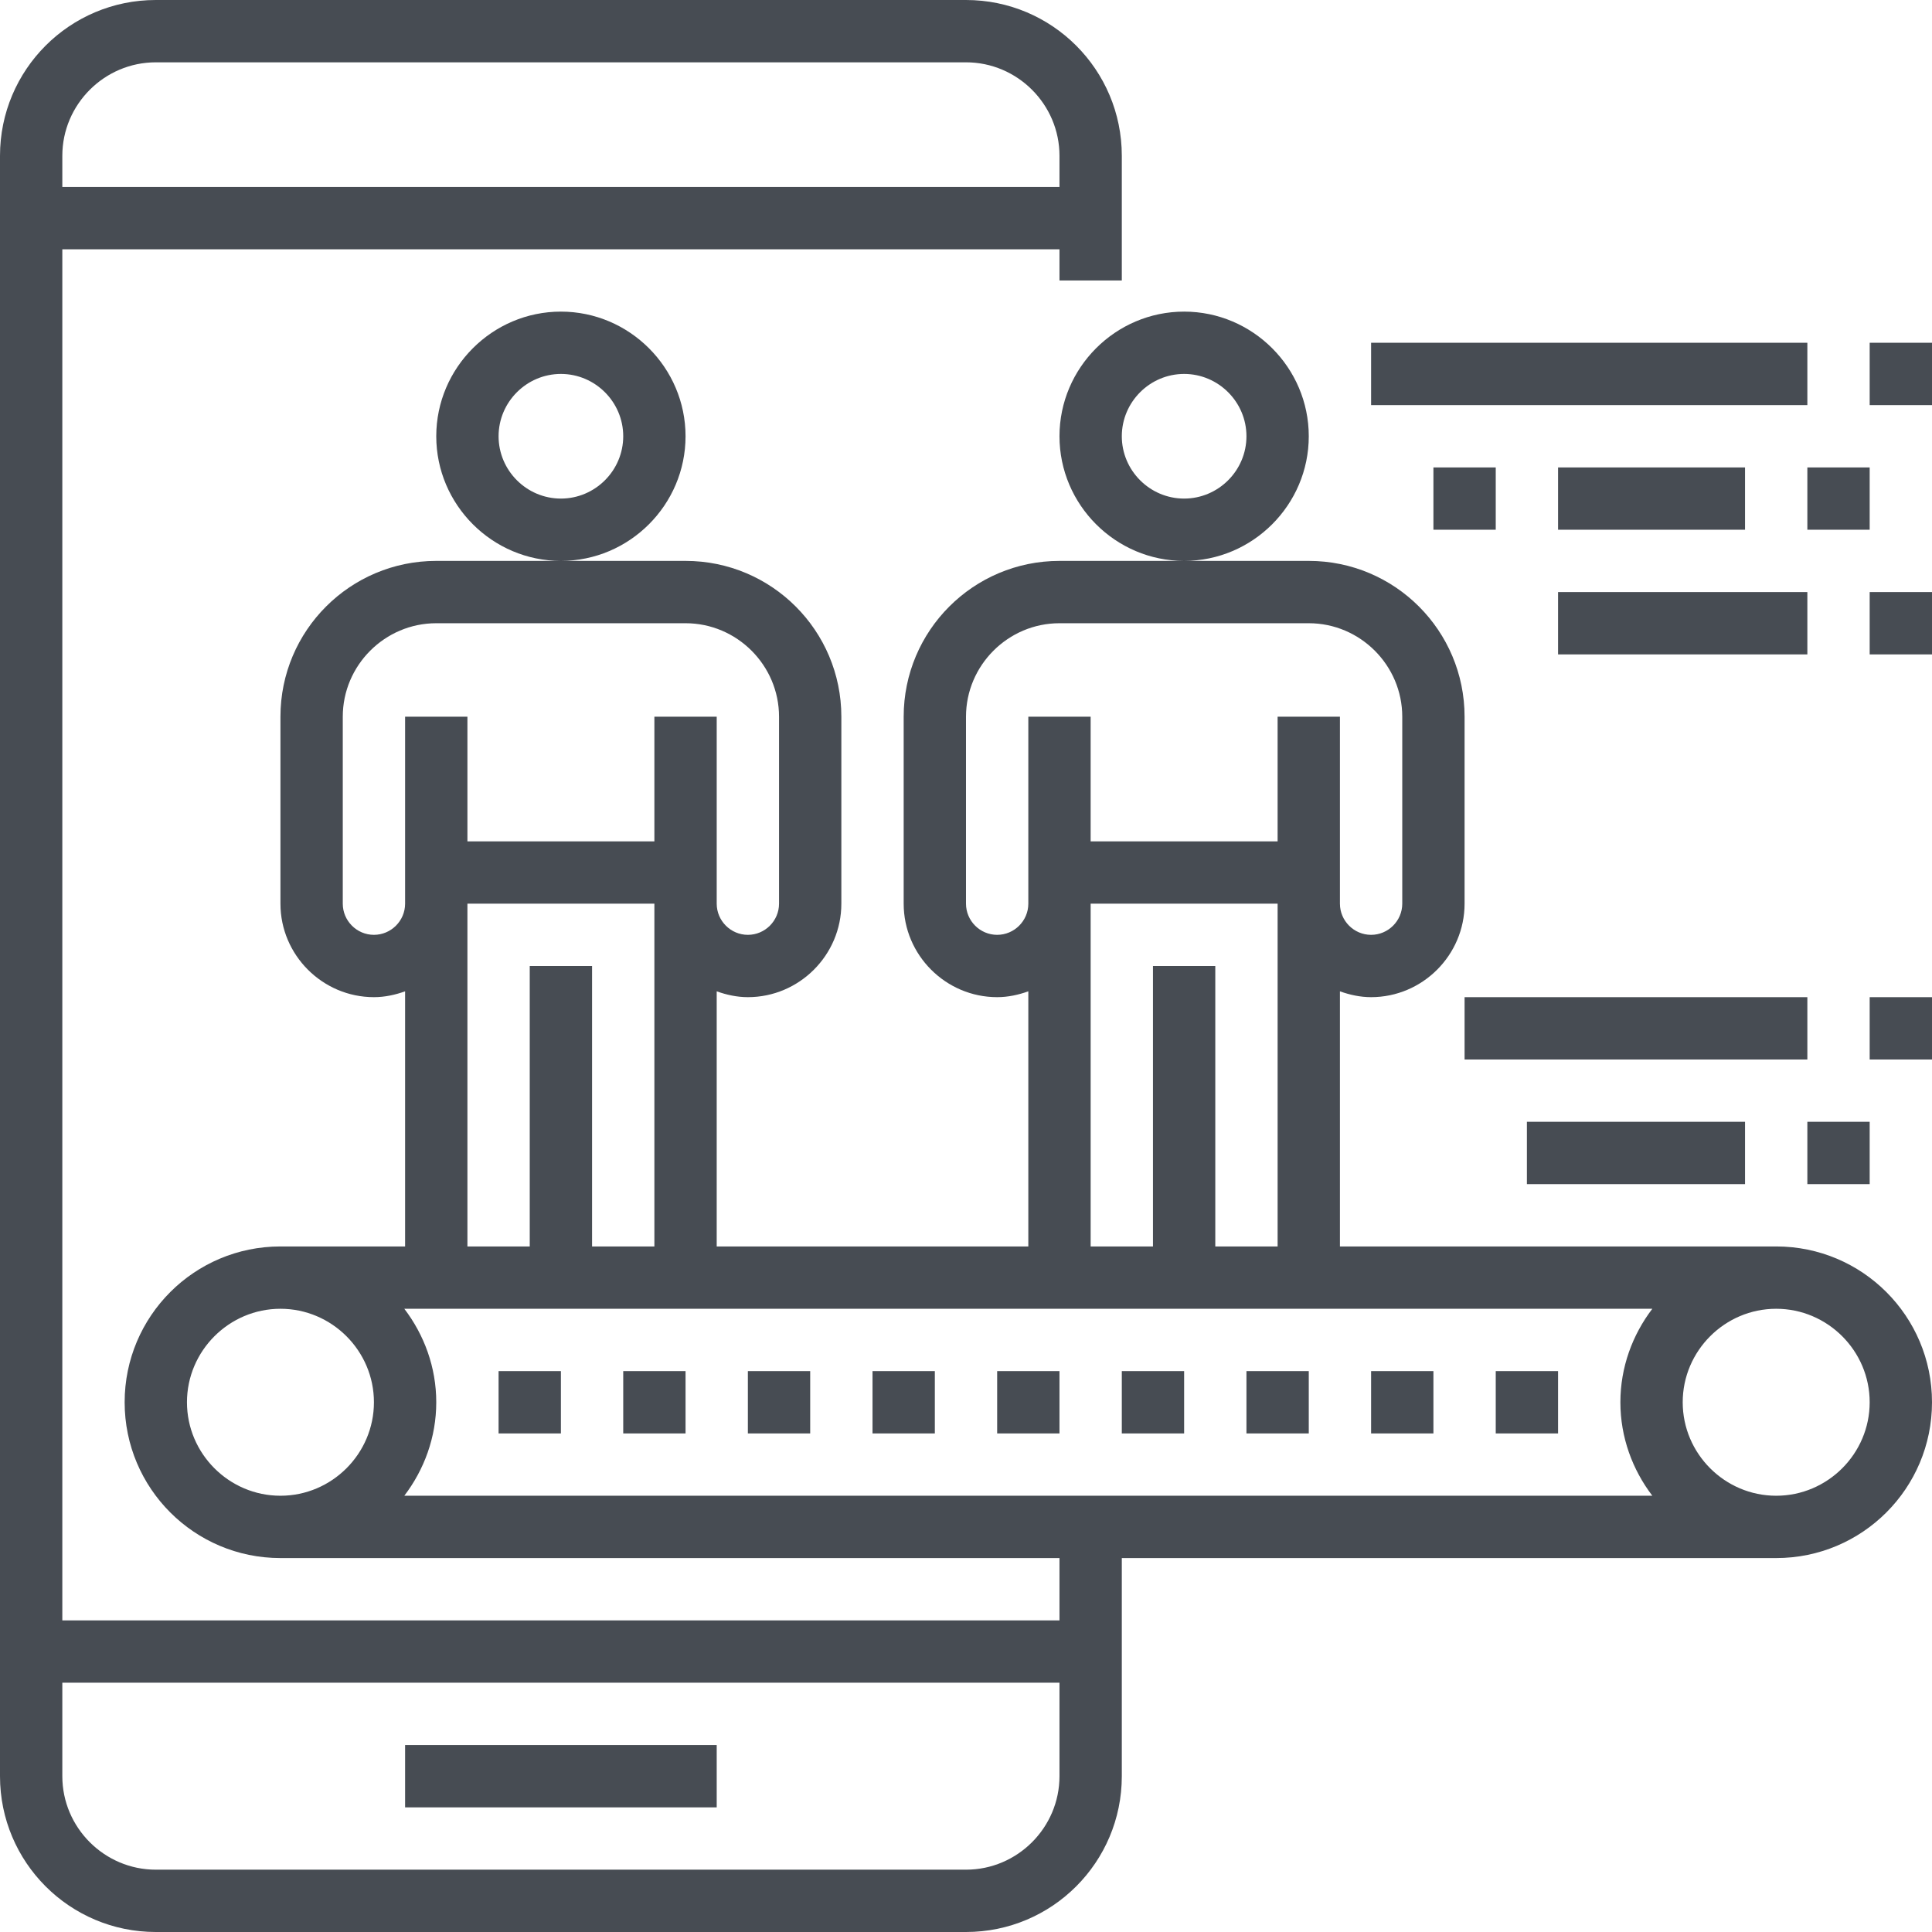 <?xml version="1.0" encoding="utf-8"?>
<!-- Generator: Adobe Illustrator 21.1.0, SVG Export Plug-In . SVG Version: 6.00 Build 0)  -->
<svg version="1.1" id="Layer_1" xmlns="http://www.w3.org/2000/svg" xmlns:xlink="http://www.w3.org/1999/xlink" x="0px" y="0px"
	 viewBox="0 0 496 496" style="enable-background:new 0 0 496 496;" xml:space="preserve">
<style type="text/css">
	.st0{fill:#474C53;}
</style>
<path class="st0" d="M184,464h-80v-16h80V464z M496,360c0,22.1-17.9,40-40,40H288v56c0,22.1-17.9,40-40,40H40c-22.1,0-40-17.9-40-40
	V40C0,17.9,17.9,0,40,0h208c22.1,0,40,17.9,40,40v32h-16v-8H16v352h256v-16H72c-22.1,0-40-17.9-40-40c0-22.1,17.9-40,40-40h32v-65.5
	c-2.5,0.9-5.2,1.5-8,1.5c-13.2,0-24-10.8-24-24v-48c0-22.1,17.9-40,40-40h32h32c22.1,0,40,17.9,40,40v48c0,13.2-10.8,24-24,24
	c-2.8,0-5.5-0.6-8-1.5V320h80v-65.5c-2.5,0.9-5.2,1.5-8,1.5c-13.2,0-24-10.8-24-24v-48c0-22.1,17.9-40,40-40h32h32
	c22.1,0,40,17.9,40,40v48c0,13.2-10.8,24-24,24c-2.8,0-5.5-0.6-8-1.5V320h112C478.1,320,496,337.9,496,360z M16,48h256v-8
	c0-13.2-10.8-24-24-24H40c-13.2,0-24,10.8-24,24V48z M272,432H16v24c0,13.2,10.8,24,24,24h208c13.2,0,24-10.8,24-24V432z M264,232
	v-48h16v32h48v-32h16v48c0,4.4,3.6,8,8,8c4.4,0,8-3.6,8-8v-48c0-13.2-10.8-24-24-24h-64c-13.2,0-24,10.8-24,24v48c0,4.4,3.6,8,8,8
	S264,236.4,264,232z M312,248v72h16v-88h-48v88h16v-72H312z M104,232v-48h16v32h48v-32h16v48c0,4.4,3.6,8,8,8s8-3.6,8-8v-48
	c0-13.2-10.8-24-24-24h-64c-13.2,0-24,10.8-24,24v48c0,4.4,3.6,8,8,8S104,236.4,104,232z M152,248v72h16v-88h-48v88h16v-72H152z
	 M96,360c0-13.2-10.8-24-24-24s-24,10.8-24,24s10.8,24,24,24S96,373.2,96,360z M416,360c0-9,3.1-17.3,8.2-24H344h-80h-80h-80h-0.2
	c5.1,6.7,8.2,15,8.2,24c0,9-3.1,17.3-8.2,24h320.4h0C419.1,377.3,416,369,416,360z M480,360c0-13.2-10.8-24-24-24s-24,10.8-24,24
	s10.8,24,24,24S480,373.2,480,360z M128,368h16v-16h-16V368z M160,368h16v-16h-16V368z M192,368h16v-16h-16V368z M224,368h16v-16
	h-16V368z M256,368h16v-16h-16V368z M288,368h16v-16h-16V368z M320,368h16v-16h-16V368z M352,368h16v-16h-16V368z M384,368h16v-16
	h-16V368z M144,144c-17.6,0-32-14.4-32-32s14.4-32,32-32s32,14.4,32,32S161.6,144,144,144z M160,112c0-8.8-7.2-16-16-16
	s-16,7.2-16,16s7.2,16,16,16S160,120.8,160,112z M304,144c-17.6,0-32-14.4-32-32s14.4-32,32-32s32,14.4,32,32S321.6,144,304,144z
	 M320,112c0-8.8-7.2-16-16-16s-16,7.2-16,16s7.2,16,16,16S320,120.8,320,112z M464,88H352v16h112V88z M480,88v16h16V88H480z
	 M368,136h16v-16h-16V136z M400,120v16h48v-16H400z M480,120h-16v16h16V120z M400,168h64v-16h-64V168z M480,168h16v-16h-16V168z
	 M464,256h-88v16h88V256z M480,272h16v-16h-16V272z M448,304v-16h-56v16H448z M480,288h-16v16h16V288z"/>
</svg>
